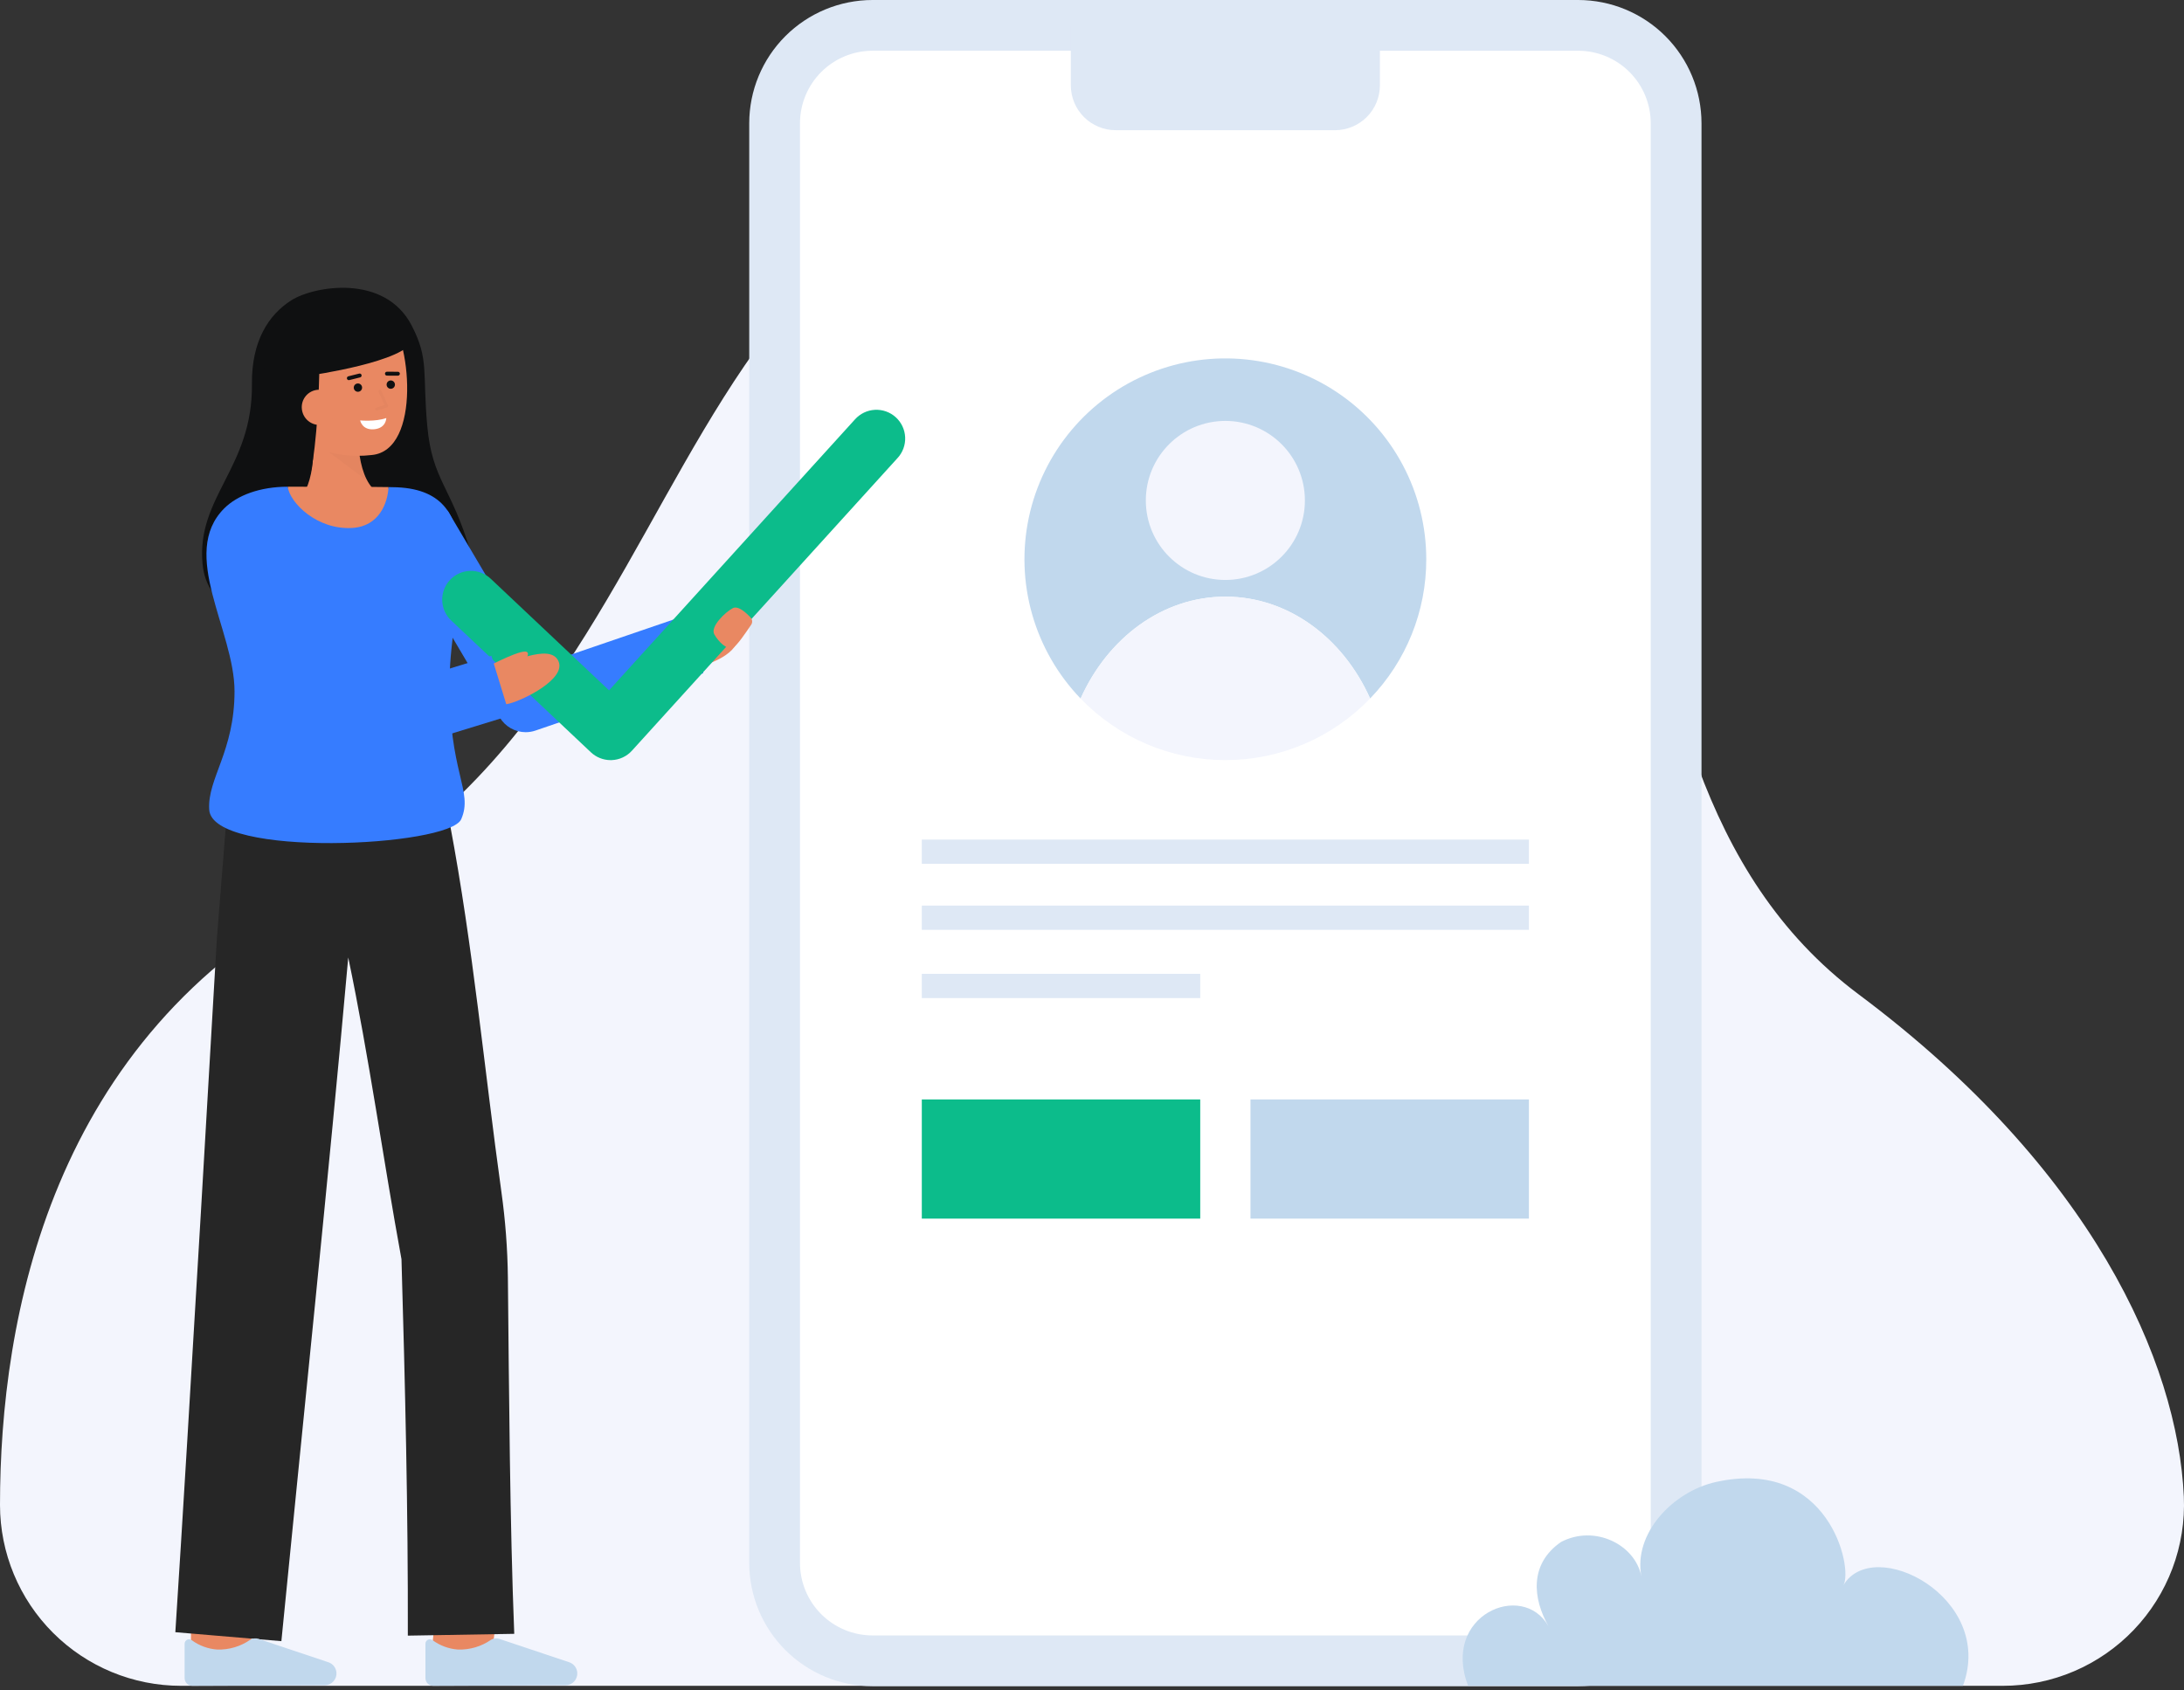 <svg width="500" height="387" viewBox="0 0 500 387" fill="none" xmlns="http://www.w3.org/2000/svg">
<rect x="0" y="0" width="500" height="387" fill="#333333" stroke="none"/>
<g clip-path="url(#clip0_78_1042)">
<path d="M458.531 386.042C464.131 386.042 469.674 384.908 474.824 382.708C479.974 380.508 484.625 377.287 488.497 373.24C492.369 369.194 495.38 364.405 497.351 359.162C499.321 353.92 500.209 348.333 499.961 342.738C498.597 311.88 478.986 267.656 425.532 227.715C351.362 172.297 400.261 45.762 302.904 32.546C142.877 10.828 173.151 152.865 74.339 204.65C11.44 237.613 0.004 302.11 0 344.639C0.01 355.627 4.385 366.162 12.161 373.926C19.937 381.691 30.479 386.049 41.467 386.042H458.531Z" fill="#F3F5FD"/>
<path d="M361.323 5.809H199.74C187.367 5.809 177.336 15.84 177.336 28.214V357.913C177.336 370.287 187.367 380.317 199.74 380.317H361.323C373.697 380.317 383.728 370.287 383.728 357.913V28.214C383.728 15.84 373.697 5.809 361.323 5.809Z" fill="white"/>
<path d="M361.323 386.128H199.741C192.261 386.119 185.089 383.144 179.8 377.854C174.51 372.565 171.535 365.393 171.526 357.913V28.215C171.535 20.734 174.51 13.563 179.8 8.273C185.089 2.984 192.261 0.009 199.741 0H361.325C368.805 0.009 375.976 2.984 381.266 8.273C386.555 13.563 389.53 20.734 389.539 28.215V357.913C389.53 365.394 386.555 372.565 381.265 377.855C375.976 383.144 368.804 386.119 361.323 386.128ZM199.741 11.619C195.342 11.625 191.125 13.375 188.014 16.485C184.904 19.596 183.154 23.813 183.148 28.212V357.913C183.153 362.312 184.903 366.529 188.014 369.64C191.125 372.751 195.342 374.501 199.741 374.506H361.325C365.724 374.501 369.941 372.751 373.052 369.64C376.162 366.529 377.912 362.312 377.918 357.913V28.215C377.912 23.816 376.162 19.598 373.051 16.488C369.941 13.377 365.724 11.627 361.325 11.622L199.741 11.619Z" fill="#DEE8F5"/>
<path d="M245.152 5.809H315.911V19.538C315.911 20.888 315.645 22.224 315.129 23.471C314.613 24.718 313.856 25.85 312.901 26.805C311.947 27.759 310.814 28.516 309.567 29.032C308.321 29.549 306.984 29.815 305.635 29.815H255.428C252.703 29.815 250.089 28.732 248.161 26.805C246.234 24.878 245.152 22.264 245.152 19.538V5.809H245.152Z" fill="#DEE8F5"/>
<path d="M57.676 87.959C57.574 78.168 61.444 72.102 66.69 68.77C71.867 65.484 88.1 62.623 94.255 74.554C98.271 82.341 96.686 85.124 97.823 97.594C98.961 110.064 103.332 111.373 107.766 126.489C111.243 138.346 91.766 144.64 74.902 144.096C58.038 143.552 47.346 139.816 46.367 129.092C44.96 113.698 57.873 107.145 57.676 87.959Z" fill="#0F1011"/>
<path d="M67.724 115.031C67.724 115.031 72.79 112.285 71.527 98.431L82.028 96.384C82.028 96.384 80.96 108.829 86.318 112.723L67.724 115.031Z" fill="#E98862"/>
<g opacity="0.15">
<path opacity="0.15" d="M84.139 110.14L75.339 103.535L82.202 103.404C82.422 105.75 83.079 108.035 84.139 110.14Z" fill="black"/>
</g>
<path d="M65.509 93.105C66.276 97.304 68.607 101.27 72.33 102.591C76.389 104.159 80.77 104.71 85.092 104.196C96.599 103.146 94.081 76.983 88.567 71.947C83.053 66.912 67.036 70.28 65.163 78.804C64.194 83.215 64.779 89.109 65.509 93.105Z" fill="#E98862"/>
<path d="M81.943 89.716C82.47 89.716 82.897 89.289 82.897 88.762C82.897 88.235 82.47 87.808 81.943 87.808C81.416 87.808 80.989 88.235 80.989 88.762C80.989 89.289 81.416 89.716 81.943 89.716Z" fill="#0F1011"/>
<path d="M89.464 89.029C89.991 89.029 90.418 88.602 90.418 88.075C90.418 87.548 89.991 87.121 89.464 87.121C88.937 87.121 88.51 87.548 88.51 88.075C88.51 88.602 88.937 89.029 89.464 89.029Z" fill="#0F1011"/>
<path d="M91.094 86.027C91.213 86.027 91.327 85.98 91.411 85.896C91.495 85.812 91.543 85.698 91.543 85.579C91.543 85.46 91.495 85.346 91.411 85.262C91.327 85.178 91.213 85.13 91.094 85.13L88.567 85.122C88.451 85.127 88.341 85.176 88.261 85.26C88.181 85.343 88.136 85.455 88.136 85.57C88.136 85.686 88.181 85.798 88.261 85.881C88.341 85.965 88.451 86.014 88.567 86.019L91.094 86.027Z" fill="#0F1011"/>
<path d="M79.864 87.051C79.9 87.051 79.937 87.047 79.973 87.038L82.459 86.416C82.572 86.385 82.668 86.311 82.727 86.209C82.786 86.108 82.803 85.988 82.775 85.875C82.746 85.761 82.675 85.663 82.575 85.602C82.476 85.54 82.356 85.52 82.242 85.546L79.755 86.169C79.649 86.195 79.556 86.259 79.495 86.349C79.433 86.439 79.406 86.549 79.419 86.658C79.432 86.766 79.485 86.866 79.567 86.939C79.648 87.011 79.754 87.051 79.864 87.051Z" fill="#0F1011"/>
<path d="M82.453 96.271C82.453 96.271 85.978 96.611 88.439 95.725C88.439 95.725 88.439 98.045 85.656 98.299C82.873 98.553 82.453 96.271 82.453 96.271Z" fill="white"/>
<path d="M73.157 82.138C72.907 101.136 71.076 108.516 71.076 108.516C71.076 108.516 62.08 97.645 60.722 86.129C59.45 75.336 67.352 68.884 72.721 67.631C93.119 62.873 94.536 77.752 94.536 77.752C93.219 82.828 70.948 85.978 70.948 85.978" fill="#0F1011"/>
<path d="M77.164 92.917C77.256 93.983 76.923 95.042 76.237 95.862C75.55 96.683 74.567 97.198 73.502 97.295C72.436 97.393 71.376 97.064 70.553 96.381C69.729 95.698 69.21 94.717 69.108 93.653C69.05 93.122 69.1 92.585 69.254 92.074C69.409 91.563 69.664 91.089 70.006 90.678C70.347 90.268 70.768 89.931 71.242 89.687C71.717 89.443 72.236 89.296 72.768 89.257C75.65 89.136 76.96 90.693 77.164 92.917Z" fill="#E98862"/>
<g opacity="0.15">
<path opacity="0.15" d="M86.224 94.014C86.146 94.014 86.07 93.986 86.01 93.935C85.951 93.884 85.912 93.813 85.899 93.736C85.887 93.658 85.903 93.579 85.945 93.512C85.986 93.445 86.049 93.395 86.124 93.371L88.059 92.758L86.676 89.747C86.657 89.708 86.645 89.665 86.643 89.621C86.64 89.577 86.646 89.533 86.661 89.492C86.676 89.45 86.698 89.412 86.728 89.379C86.758 89.347 86.794 89.321 86.834 89.302C86.874 89.284 86.917 89.273 86.961 89.272C87.005 89.271 87.049 89.278 87.09 89.294C87.131 89.31 87.168 89.334 87.2 89.364C87.232 89.395 87.257 89.432 87.274 89.472L88.816 92.821C88.835 92.863 88.846 92.909 88.846 92.956C88.846 93.002 88.837 93.048 88.818 93.091C88.8 93.133 88.772 93.172 88.738 93.203C88.703 93.234 88.662 93.258 88.618 93.272L86.328 93.996C86.295 94.008 86.26 94.014 86.224 94.014Z" fill="black"/>
</g>
<path d="M154.218 144.8C154.218 144.8 158.091 140.205 162.21 139.477C166.329 138.749 165.3 141.118 162.853 142.886C160.406 144.654 154.886 148.214 154.886 148.214" fill="#E98862"/>
<path d="M157.053 143.405C157.053 143.405 164.739 140.279 168.033 141.693C168.033 141.693 170.905 144.511 168.091 148.212C165.391 151.761 158.346 153.08 158.346 153.08L157.053 143.405Z" fill="#E98862"/>
<path d="M112.626 378.918L98.895 377.285C99.513 372.088 100.212 365.845 100.259 364.821C100.259 364.887 100.259 364.941 100.259 364.983H114.087C114.084 365.398 114.084 366.658 112.626 378.918Z" fill="#E98862"/>
<path d="M57.53 380.57L43.702 380.526C43.702 380.526 43.748 366.247 43.748 364.986H57.576C57.576 366.251 57.53 380.57 57.53 380.57Z" fill="#E98862"/>
<path d="M93.368 374.551L117.731 374.137C116.718 348.481 116.546 319.138 116.274 292.584C116.198 286.003 115.701 279.433 114.786 272.915C110.867 244.784 108.31 216.815 103.034 188.845L102.857 188.897L102.343 185.387L52.25 182.296L49.643 215.021C49.643 215.021 43.117 328.239 40.142 373.763L64.418 375.814C68.792 331.181 75.561 266.145 79.725 219.257C84.506 242.085 87.758 265.722 91.915 288.355C92.743 316.689 93.445 346.305 93.368 374.551Z" fill="#262626"/>
<path d="M74.339 385.918C74.711 385.916 75.078 385.838 75.419 385.687C75.759 385.537 76.064 385.319 76.317 385.045C76.568 384.771 76.761 384.449 76.883 384.098C77.004 383.746 77.052 383.373 77.023 383.003C76.983 382.489 76.797 381.997 76.487 381.585C76.177 381.174 75.755 380.859 75.273 380.679L59.178 375.288C58.866 375.185 58.536 375.15 58.21 375.187C57.883 375.223 57.569 375.33 57.287 375.499C55.075 377.034 52.428 377.819 49.736 377.738C47.639 377.589 45.627 376.853 43.928 375.615C43.779 375.493 43.598 375.415 43.406 375.392C43.215 375.369 43.02 375.4 42.846 375.483C42.671 375.566 42.524 375.696 42.421 375.86C42.318 376.023 42.263 376.212 42.264 376.406V384.275C42.264 384.508 42.31 384.737 42.399 384.952C42.488 385.166 42.618 385.361 42.783 385.525C42.947 385.689 43.143 385.818 43.358 385.907C43.572 385.995 43.802 386.04 44.035 386.039L74.339 385.918Z" fill="#C1D8ED"/>
<path d="M129.473 385.918C129.845 385.916 130.212 385.838 130.553 385.687C130.893 385.537 131.198 385.319 131.45 385.045C131.702 384.771 131.895 384.449 132.016 384.097C132.138 383.746 132.186 383.373 132.157 383.003C132.117 382.489 131.931 381.997 131.621 381.585C131.31 381.173 130.889 380.859 130.406 380.679L114.312 375.288C114 375.185 113.67 375.15 113.344 375.187C113.017 375.223 112.703 375.33 112.421 375.499C110.208 377.034 107.562 377.818 104.87 377.738C102.773 377.589 100.761 376.853 99.062 375.615C98.912 375.493 98.731 375.416 98.54 375.392C98.348 375.369 98.154 375.401 97.98 375.483C97.805 375.566 97.658 375.697 97.555 375.86C97.452 376.023 97.398 376.213 97.398 376.406V384.275C97.398 384.508 97.444 384.737 97.533 384.952C97.622 385.166 97.752 385.361 97.917 385.525C98.082 385.689 98.277 385.818 98.492 385.907C98.706 385.995 98.936 386.04 99.168 386.039L129.473 385.918Z" fill="#C1D8ED"/>
<path d="M120.349 167.667C119.147 167.667 117.965 167.354 116.921 166.758C115.877 166.162 115.007 165.305 114.395 164.269L90.587 123.976L102.492 116.941L123.436 152.388L156.537 141.066L161.014 154.149L122.588 167.294C121.867 167.541 121.111 167.667 120.349 167.667Z" fill="#367CFF"/>
<path d="M105.591 187.592C102.832 193.933 48.622 196.567 47.898 185.413C47.437 178.315 53.692 172.119 53.692 158.285C53.692 144.451 40.964 126.785 51.335 116.414C54.344 113.405 59.539 111.462 65.873 111.456C66.347 115.15 88.774 115.163 88.945 111.541C89.802 111.555 90.466 111.568 90.881 111.587C112.729 112.529 103.128 137.392 102.918 155.658C102.661 177.03 108.436 181.06 105.591 187.592Z" fill="#367CFF"/>
<path d="M139.794 174.063C138.114 174.063 136.498 173.421 135.276 172.268L103.325 142.119C102.691 141.527 102.18 140.815 101.823 140.025C101.465 139.235 101.266 138.382 101.239 137.515C101.212 136.649 101.356 135.785 101.664 134.974C101.971 134.163 102.436 133.421 103.031 132.79C103.626 132.159 104.34 131.652 105.132 131.298C105.924 130.944 106.778 130.749 107.645 130.726C108.512 130.703 109.375 130.851 110.184 131.163C110.994 131.474 111.734 131.942 112.362 132.541L139.431 158.082L195.718 96.056C196.295 95.404 196.997 94.873 197.781 94.494C198.566 94.115 199.418 93.895 200.288 93.847C201.158 93.8 202.029 93.926 202.85 94.217C203.671 94.509 204.426 94.96 205.071 95.546C205.716 96.132 206.239 96.839 206.609 97.628C206.978 98.417 207.188 99.272 207.225 100.142C207.262 101.013 207.126 101.882 206.825 102.7C206.523 103.517 206.063 104.267 205.469 104.905L144.671 171.904C144.082 172.552 143.371 173.076 142.577 173.447C141.784 173.817 140.925 174.025 140.05 174.059C139.965 174.061 139.879 174.063 139.794 174.063Z" fill="#0CBC8B"/>
<path d="M88.946 111.541C88.774 115.163 86.806 120.49 80.728 120.891C72.629 121.425 66.348 115.15 65.874 111.456H65.893C73.867 111.455 84.297 111.468 88.946 111.541Z" fill="#E98862"/>
<path d="M107.358 162.236C107.358 162.236 105.834 153.564 112.103 152.847C116.059 152.394 126.003 146.896 127.889 151.492C129.525 155.478 120.029 160.225 116.629 161.105C113.583 161.888 107.358 162.236 107.358 162.236Z" fill="#E98862"/>
<path d="M109.966 153.537C109.966 153.537 118.045 149.107 120.255 149.211C122.212 149.302 118.883 153.088 118.883 153.088L109.966 153.537Z" fill="#E98862"/>
<path d="M74.789 176.426C73.402 176.426 72.046 176.025 70.883 175.27C69.72 174.515 68.8 173.44 68.235 172.174L48.119 127.136L61.228 121.281L78.754 160.524L112.496 150.168L116.71 163.892L76.896 176.109C76.213 176.319 75.503 176.426 74.789 176.426Z" fill="#367CFF"/>
<path d="M171.961 143.081C172.134 142.832 172.216 142.532 172.195 142.23C172.174 141.928 172.051 141.642 171.846 141.419C170.848 140.34 168.995 138.629 167.776 139.261C166.037 140.163 162.558 143.512 163.524 145.253C164.49 146.994 166.487 148.905 167.778 148.326C168.754 147.888 170.846 144.704 171.961 143.081Z" fill="#E98862"/>
<path d="M274.78 251.764H211.036V279.056H274.78V251.764Z" fill="#0CBC8B"/>
<path d="M350.027 251.764H286.283V279.056H350.027V251.764Z" fill="#C1D8ED"/>
<path d="M449.392 386.042H336.106C329.893 369.874 348.561 361.901 354.497 372.379C350.957 366.129 350.014 358.207 357.369 353.107C365.076 349.065 374.357 353.686 375.774 360.998C373.884 351.261 382.885 341.558 392.901 339.352C418.61 333.693 424.341 359.051 422.012 363.038C428.802 351.421 456.876 365.759 449.392 386.042Z" fill="#C1D8ED"/>
<path d="M326.525 128.069C326.542 139.962 321.933 151.395 313.672 159.951C307.47 146.09 294.953 136.628 280.539 136.628C266.113 136.628 253.595 146.104 247.393 159.964C242.173 154.541 238.363 147.92 236.299 140.682C234.234 133.443 233.978 125.809 235.551 118.448C237.125 111.087 240.482 104.226 245.326 98.464C250.17 92.703 256.354 88.219 263.335 85.405C270.317 82.591 277.882 81.534 285.367 82.325C292.852 83.117 300.029 85.733 306.267 89.945C312.506 94.157 317.615 99.836 321.147 106.482C324.679 113.129 326.526 120.542 326.525 128.069Z" fill="#C1D8ED"/>
<path d="M280.531 132.807C290.588 132.807 298.741 124.654 298.741 114.597C298.741 104.541 290.588 96.388 280.531 96.388C270.475 96.388 262.322 104.541 262.322 114.597C262.322 124.654 270.475 132.807 280.531 132.807Z" fill="#F3F5FD"/>
<path d="M313.672 159.951C309.382 164.411 304.236 167.96 298.542 170.385C292.848 172.81 286.724 174.06 280.535 174.061C274.346 174.062 268.221 172.814 262.526 170.392C256.831 167.97 251.684 164.423 247.392 159.964C253.595 146.104 266.112 136.628 280.539 136.628C294.952 136.628 307.469 146.09 313.672 159.951Z" fill="#F3F5FD"/>
<path d="M350.027 192.264H211.036V197.814H350.027V192.264Z" fill="#DEE8F5"/>
<path d="M350.027 207.374H211.036V212.924H350.027V207.374Z" fill="#DEE8F5"/>
<path d="M274.78 223.002H211.036V228.552H274.78V223.002Z" fill="#DEE8F5"/>
</g>
<defs>
<clipPath id="clip0_78_1042">
<rect width="500" height="386.128" fill="white"/>
</clipPath>
</defs>
</svg>
